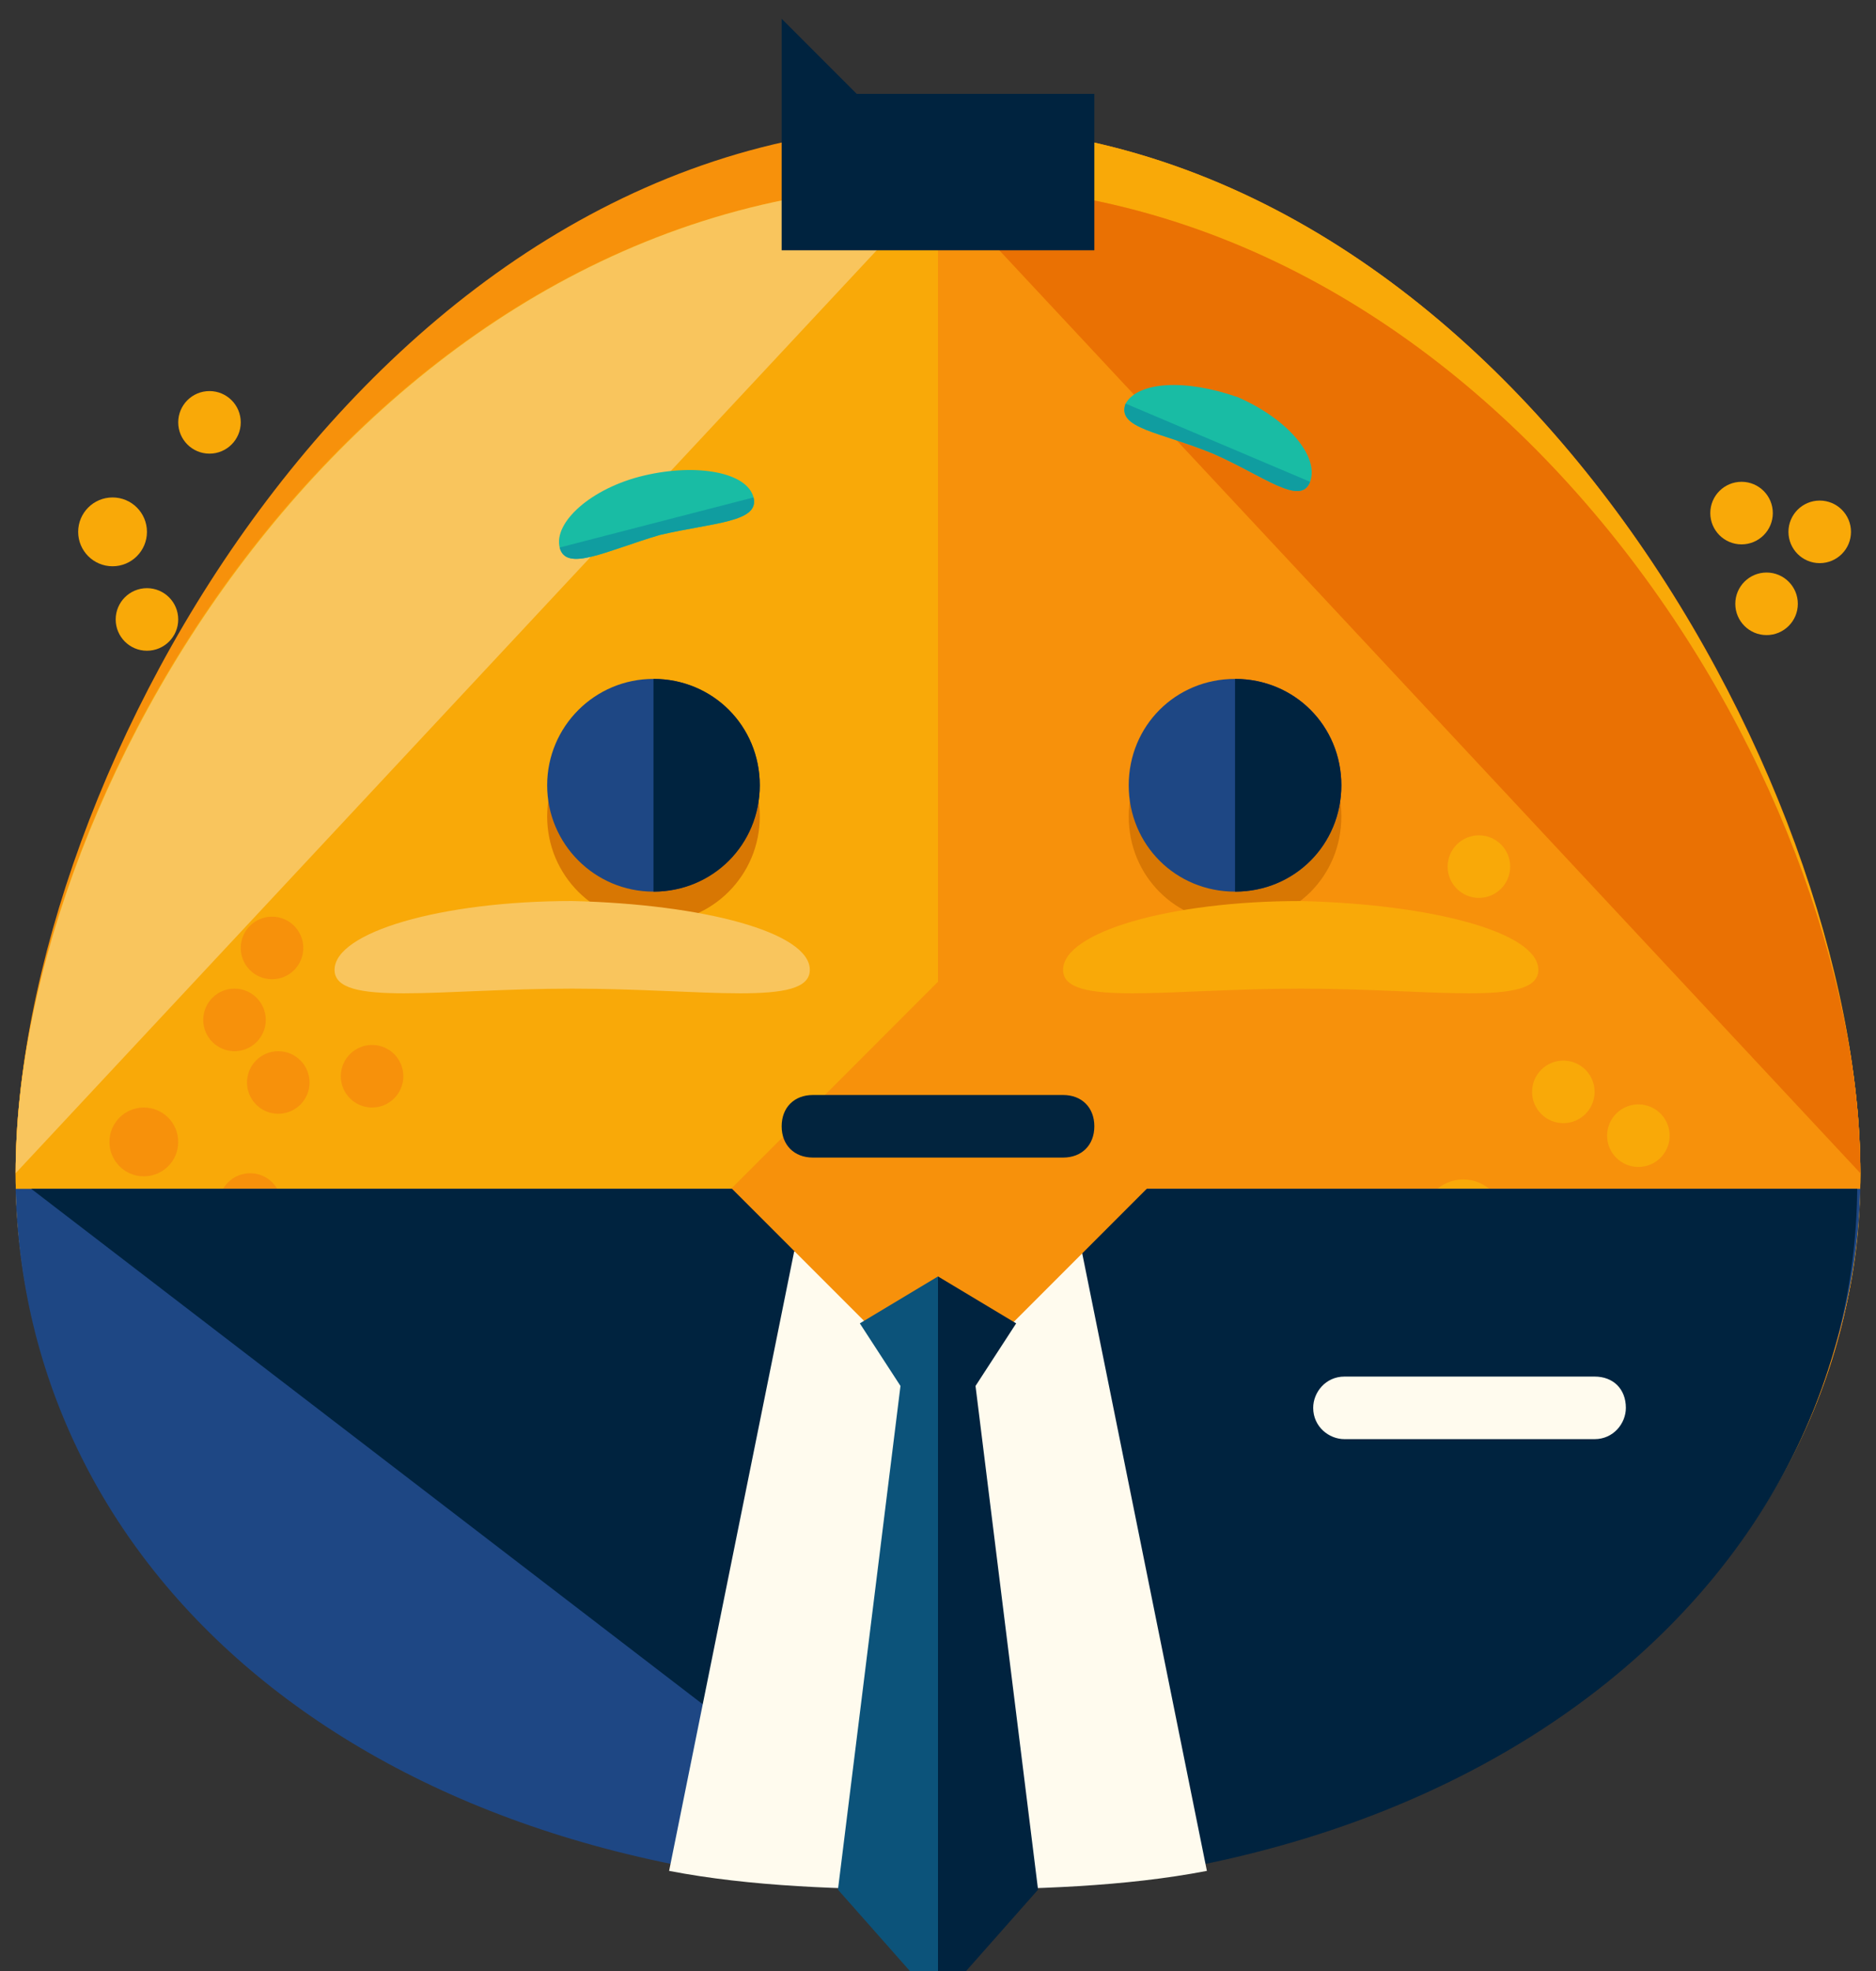 <svg xmlns="http://www.w3.org/2000/svg" xmlns:xlink="http://www.w3.org/1999/xlink" width="60" height="63" version="1.1" viewBox="0 0 60 63"><rect x="0" y="0" width="60" height="63" fill="#333333" stroke="none"/><title>imgly_sticker_emoticons_business</title><desc>Created with Sketch.</desc><g id="Page-1" fill="none" fill-rule="evenodd" stroke="none" stroke-width="1"><g id="business" fill-rule="nonzero"><g id="Group" transform="translate(0, 4)"><g><path id="Shape" fill="#F7910B" d="M59.5,33.5 C59.5,46.1 47.9,56.4 30,56.4 C12.1,56.4 0.5,46.2 0.5,33.5 C0.5,20.8 12.1,1.9 30,1.9 C47.9,1.9 59.5,20.9 59.5,33.5 Z"/><path id="Shape" fill="#F7910B" d="M59.5,33.5 C59.5,46.1 47.9,52.5 30,52.5 C12.1,52.5 0.5,46.2 0.5,33.5 C0.5,20.8 12.1,0 30,0 C47.9,0 59.5,20.9 59.5,33.5 Z"/><path id="Shape" fill="#F9A908" d="M30,0 C47.9,0 59.5,20.9 59.5,33.6 C59.5,46.3 47.9,52.6 30,52.6"/><path id="Shape" fill="#F9A908" d="M59.5,33.5 C59.5,46.1 47.9,52.5 30,52.5 C12.1,52.5 0.5,46.2 0.5,33.5 C0.5,20.8 12.1,1.9 30,1.9 C47.9,1.9 59.5,20.9 59.5,33.5 Z"/><path id="Shape" fill="#F9C55D" d="M0.5,33.5 C0.5,20.9 12.1,1.9 30,1.9"/><path id="Shape" fill="#F7910B" d="M30,1.9 C47.9,1.9 59.5,20.9 59.5,33.5 C59.5,46.1 47.9,56.4 30,56.4"/><path id="Shape" fill="#EA7103" d="M30,1.9 C47.9,1.9 59.5,20.9 59.5,33.5"/><g id="Shape"><g><path fill="#19BCA4" d="M7.1,0.9 C7.3,1.7 5.8,1.7 4.1,2.1 C2.4,2.6 1.1,3.3 0.9,2.5 C0.7,1.7 1.9,0.6 3.6,0.2 C5.3,-0.2 6.9,0.1 7.1,0.9 Z" transform="translate(17, 8) translate(0, 3)"/><path fill="#109DA0" d="M7.1,0.9 C7.3,1.7 5.8,1.7 4.1,2.1 C2.4,2.6 1.1,3.3 0.9,2.5" transform="translate(17, 8) translate(0, 3)"/></g><g><path fill="#19BCA4" d="M1,0.9 C0.7,1.7 2.1,1.8 3.8,2.5 C5.4,3.2 6.6,4.2 6.9,3.4 C7.2,2.6 6.2,1.4 4.6,0.7 C2.9,0.1 1.4,0.2 1,0.9 Z" transform="translate(17, 8) translate(18, 0)"/><path fill="#109DA0" d="M1,0.9 C0.7,1.7 2.1,1.8 3.8,2.5 C5.4,3.2 6.6,4.2 6.9,3.4" transform="translate(17, 8) translate(18, 0)"/></g></g><circle id="Oval" cx="8.9" cy="30.6" r="1" fill="#F7910B"/><ellipse id="Oval" cx="4.6" cy="32.5" fill="#F7910B" rx="1.1" ry="1.1"/><circle id="Oval" cx="7.5" cy="28.6" r="1" fill="#F7910B"/><circle id="Oval" cx="11.9" cy="30.4" r="1" fill="#F7910B"/><circle id="Oval" cx="50" cy="30.9" r="1" fill="#F9A908"/><circle id="Oval" cx="52.4" cy="32.3" r="1" fill="#F9A908"/><circle id="Oval" cx="47.3" cy="23.7" r="1" fill="#F9A908"/><circle id="Oval" cx="46.8" cy="35" r="1.3" fill="#F9A908"/><circle id="Oval" cx="53.8" cy="35.1" r="1" fill="#F9A908"/><circle id="Oval" cx="8" cy="34.5" r="1" fill="#F7910B"/><circle id="Oval" cx="8.7" cy="26.3" r="1" fill="#F7910B"/><ellipse id="Oval" cx="3.6" cy="13" fill="#F9A908" rx="1.1" ry="1.1"/><circle id="Oval" cx="6.7" cy="9.5" r="1" fill="#F9A908"/><ellipse id="Oval" cx="56.5" cy="15.3" fill="#F9A908" rx="1" ry="1"/><g id="Shape"><path fill="#D87703" d="M6.9,5.1 C6.9,7 5.4,8.5 3.5,8.5 C1.6,8.5 0.1,7 0.1,5.1 C0.1,3.2 1.6,1.7 3.5,1.7 C5.4,1.7 6.9,3.2 6.9,5.1 Z" transform="translate(36, 17)"/><path fill="#1E4784" d="M6.9,4.1 C6.9,6 5.4,7.5 3.5,7.5 C1.6,7.5 0.1,6 0.1,4.1 C0.1,2.2 1.6,0.7 3.5,0.7 C5.4,0.7 6.9,2.2 6.9,4.1 Z" transform="translate(36, 17)"/><path fill="#00233F" d="M3.5,0.7 C5.4,0.7 6.9,2.2 6.9,4.1 C6.9,6 5.4,7.5 3.5,7.5" transform="translate(36, 17)"/></g><g transform="translate(17, 17)"><circle id="Oval" cx="3.9" cy="5.1" r="3.4" fill="#D87703"/><circle id="Oval" cx="3.9" cy="4.1" r="3.4" fill="#1E4784"/><path id="Shape" fill="#00233F" d="M3.9,0.7 C5.8,0.7 7.3,2.2 7.3,4.1 C7.3,6 5.8,7.5 3.9,7.5"/></g><ellipse id="Oval" cx="55.7" cy="12.4" fill="#F9A908" rx="1" ry="1"/><circle id="Oval" cx="58.2" cy="13" r="1" fill="#F9A908"/><ellipse id="Oval" cx="4.7" cy="15.8" fill="#F9A908" rx="1" ry="1"/><g id="Shape"><path fill="#F9C55D" d="M15.9,3 C15.9,4.2 12.5,3.6 8.3,3.6 C4.1,3.6 0.7,4.2 0.7,3 C0.7,1.8 4.1,0.8 8.3,0.8 C12.5,0.9 15.9,1.8 15.9,3 Z" transform="translate(10, 24)"/><path fill="#F9A908" d="M39.2,3 C39.2,4.2 35.8,3.6 31.6,3.6 C27.4,3.6 24,4.2 24,3 C24,1.8 27.4,0.8 31.6,0.8 C35.8,0.9 39.2,1.8 39.2,3 Z" transform="translate(10, 24)"/></g></g><g id="Shape"><path fill="#1E4784" d="M0.5,0 C0.8,12.7 12.3,22.4 30,22.4 C47.7,22.4 59.2,12 59.5,0 L0.5,0 Z" transform="translate(0, 34)"/><path fill="#00233F" d="M30.2,22.4 C47.9,22.4 59.3,12.2 59.4,0 L1,0" transform="translate(0, 34)"/><path fill="#FFFBEE" d="M30,22.4 C33.1,22.4 36,22.3 38.6,21.8 L34.6,2 L25.4,2 L21.4,21.8 C24,22.3 26.9,22.4 30,22.4 Z" transform="translate(0, 34)"/></g></g><rect id="Rectangle-path" width="9.4" height="9.4" x="25.345" y="33.283" fill="#F7910B" transform="translate(30.045, 37.983) rotate(-45.008) translate(-30.045, -37.983)"/><path id="Shape" fill="#02243E" d="M34,37 L26,37 C25.4,37 25,36.6 25,36 C25,35.4 25.4,35 26,35 L34,35 C34.6,35 35,35.4 35,36 C35,36.6 34.6,37 34,37 Z"/><path id="Shape" fill="#FFFBEE" d="M52,45 C52,45.5 51.6,46 51,46 L43,46 C42.5,46 42,45.6 42,45 L42,45 C42,44.5 42.4,44 43,44 L51,44 C51.6,44 52,44.4 52,45 L52,45 Z"/><g id="Group" transform="translate(26, 40)"><polygon id="Shape" fill="#0C537A" points="1.5 2.3 2.8 4.3 .8 20.4 3.1 23 4 23 4 .8"/><polygon id="Shape" fill="#00233F" points="6.5 2.3 5.2 4.3 7.2 20.4 4.9 23 4 23 4 .8"/></g><polygon id="Shape" fill="#00233F" points="35 8 25 8 25 .6 27.4 3 35 3"/></g></g></svg>